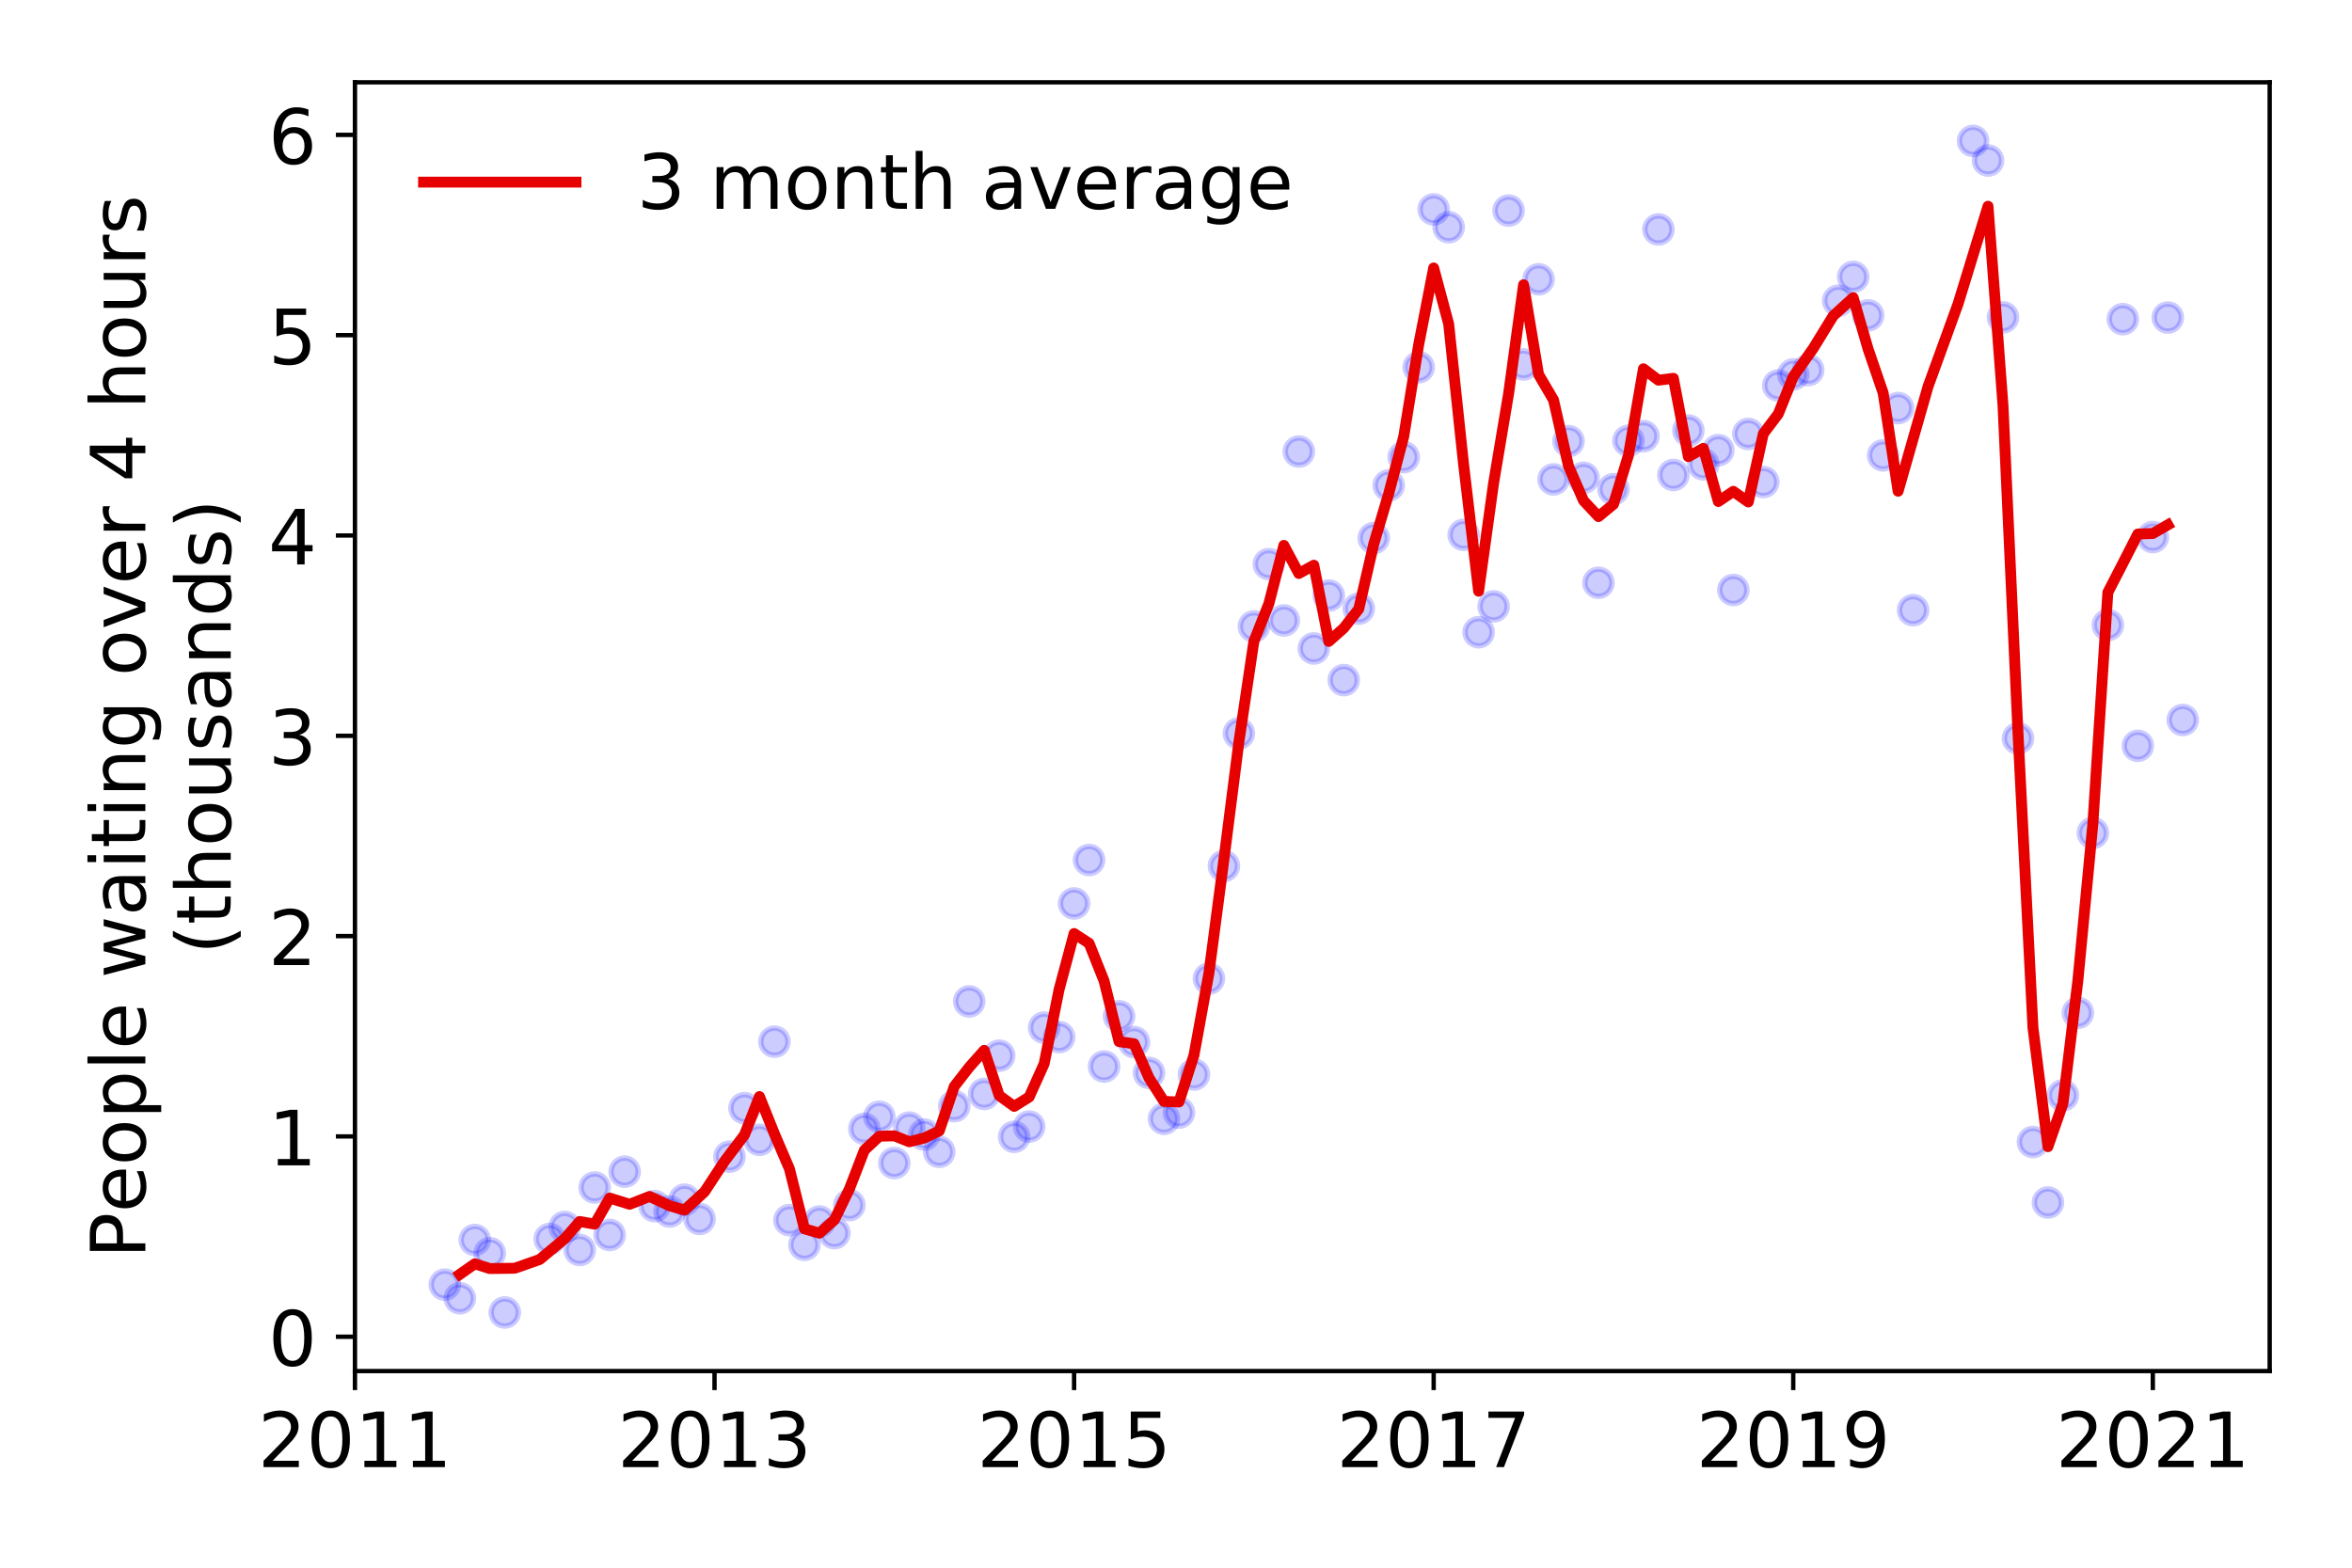 <?xml version="1.0" encoding="utf-8" standalone="no"?>
<!DOCTYPE svg PUBLIC "-//W3C//DTD SVG 1.1//EN"
  "http://www.w3.org/Graphics/SVG/1.1/DTD/svg11.dtd">
<!-- Created with matplotlib (https://matplotlib.org/) -->
<svg height="288pt" version="1.1" viewBox="0 0 432 288" width="432pt" xmlns="http://www.w3.org/2000/svg" xmlns:xlink="http://www.w3.org/1999/xlink">
 <defs>
  <style type="text/css">
*{stroke-linecap:butt;stroke-linejoin:round;}
  </style>
 </defs>
 <g id="figure_1">
  <g id="patch_1">
   <path d="M 0 288 
L 432 288 
L 432 0 
L 0 0 
z
" style="fill:#ffffff;"/>
  </g>
  <g id="axes_1">
   <g id="patch_2">
    <path d="M 65.195 251.88 
L 416.88 251.88 
L 416.88 15.12 
L 65.195 15.12 
z
" style="fill:#ffffff;"/>
   </g>
   <g id="matplotlib.axis_1">
    <g id="xtick_1">
     <g id="line2d_1">
      <defs>
       <path d="M 0 0 
L 0 3.5 
" id="m9c25ef1d26" style="stroke:#000000;stroke-width:0.8;"/>
      </defs>
      <g>
       <use style="stroke:#000000;stroke-width:0.8;" x="65.195" xlink:href="#m9c25ef1d26" y="251.88"/>
      </g>
     </g>
     <g id="text_1">
      <!-- 2011 -->
      <defs>
       <path d="M 19.188 8.297 
L 53.609 8.297 
L 53.609 0 
L 7.328 0 
L 7.328 8.297 
Q 12.938 14.109 22.625 23.891 
Q 32.328 33.688 34.812 36.531 
Q 39.547 41.844 41.422 45.531 
Q 43.312 49.219 43.312 52.781 
Q 43.312 58.594 39.234 62.25 
Q 35.156 65.922 28.609 65.922 
Q 23.969 65.922 18.812 64.312 
Q 13.672 62.703 7.812 59.422 
L 7.812 69.391 
Q 13.766 71.781 18.938 73 
Q 24.125 74.219 28.422 74.219 
Q 39.75 74.219 46.484 68.547 
Q 53.219 62.891 53.219 53.422 
Q 53.219 48.922 51.531 44.891 
Q 49.859 40.875 45.406 35.406 
Q 44.188 33.984 37.641 27.219 
Q 31.109 20.453 19.188 8.297 
z
" id="DejaVuSans-50"/>
       <path d="M 31.781 66.406 
Q 24.172 66.406 20.328 58.906 
Q 16.5 51.422 16.5 36.375 
Q 16.5 21.391 20.328 13.891 
Q 24.172 6.391 31.781 6.391 
Q 39.453 6.391 43.281 13.891 
Q 47.125 21.391 47.125 36.375 
Q 47.125 51.422 43.281 58.906 
Q 39.453 66.406 31.781 66.406 
z
M 31.781 74.219 
Q 44.047 74.219 50.516 64.516 
Q 56.984 54.828 56.984 36.375 
Q 56.984 17.969 50.516 8.266 
Q 44.047 -1.422 31.781 -1.422 
Q 19.531 -1.422 13.062 8.266 
Q 6.594 17.969 6.594 36.375 
Q 6.594 54.828 13.062 64.516 
Q 19.531 74.219 31.781 74.219 
z
" id="DejaVuSans-48"/>
       <path d="M 12.406 8.297 
L 28.516 8.297 
L 28.516 63.922 
L 10.984 60.406 
L 10.984 69.391 
L 28.422 72.906 
L 38.281 72.906 
L 38.281 8.297 
L 54.391 8.297 
L 54.391 0 
L 12.406 0 
z
" id="DejaVuSans-49"/>
      </defs>
      <g transform="translate(47.38 269.518)scale(0.14 -0.14)">
       <use xlink:href="#DejaVuSans-50"/>
       <use x="63.623" xlink:href="#DejaVuSans-48"/>
       <use x="127.246" xlink:href="#DejaVuSans-49"/>
       <use x="190.869" xlink:href="#DejaVuSans-49"/>
      </g>
     </g>
    </g>
    <g id="xtick_2">
     <g id="line2d_2">
      <g>
       <use style="stroke:#000000;stroke-width:0.8;" x="131.239" xlink:href="#m9c25ef1d26" y="251.88"/>
      </g>
     </g>
     <g id="text_2">
      <!-- 2013 -->
      <defs>
       <path d="M 40.578 39.312 
Q 47.656 37.797 51.625 33 
Q 55.609 28.219 55.609 21.188 
Q 55.609 10.406 48.188 4.484 
Q 40.766 -1.422 27.094 -1.422 
Q 22.516 -1.422 17.656 -0.516 
Q 12.797 0.391 7.625 2.203 
L 7.625 11.719 
Q 11.719 9.328 16.594 8.109 
Q 21.484 6.891 26.812 6.891 
Q 36.078 6.891 40.938 10.547 
Q 45.797 14.203 45.797 21.188 
Q 45.797 27.641 41.281 31.266 
Q 36.766 34.906 28.719 34.906 
L 20.219 34.906 
L 20.219 43.016 
L 29.109 43.016 
Q 36.375 43.016 40.234 45.922 
Q 44.094 48.828 44.094 54.297 
Q 44.094 59.906 40.109 62.906 
Q 36.141 65.922 28.719 65.922 
Q 24.656 65.922 20.016 65.031 
Q 15.375 64.156 9.812 62.312 
L 9.812 71.094 
Q 15.438 72.656 20.344 73.438 
Q 25.25 74.219 29.594 74.219 
Q 40.828 74.219 47.359 69.109 
Q 53.906 64.016 53.906 55.328 
Q 53.906 49.266 50.438 45.094 
Q 46.969 40.922 40.578 39.312 
z
" id="DejaVuSans-51"/>
      </defs>
      <g transform="translate(113.424 269.518)scale(0.14 -0.14)">
       <use xlink:href="#DejaVuSans-50"/>
       <use x="63.623" xlink:href="#DejaVuSans-48"/>
       <use x="127.246" xlink:href="#DejaVuSans-49"/>
       <use x="190.869" xlink:href="#DejaVuSans-51"/>
      </g>
     </g>
    </g>
    <g id="xtick_3">
     <g id="line2d_3">
      <g>
       <use style="stroke:#000000;stroke-width:0.8;" x="197.283" xlink:href="#m9c25ef1d26" y="251.88"/>
      </g>
     </g>
     <g id="text_3">
      <!-- 2015 -->
      <defs>
       <path d="M 10.797 72.906 
L 49.516 72.906 
L 49.516 64.594 
L 19.828 64.594 
L 19.828 46.734 
Q 21.969 47.469 24.109 47.828 
Q 26.266 48.188 28.422 48.188 
Q 40.625 48.188 47.75 41.5 
Q 54.891 34.812 54.891 23.391 
Q 54.891 11.625 47.562 5.094 
Q 40.234 -1.422 26.906 -1.422 
Q 22.312 -1.422 17.547 -0.641 
Q 12.797 0.141 7.719 1.703 
L 7.719 11.625 
Q 12.109 9.234 16.797 8.062 
Q 21.484 6.891 26.703 6.891 
Q 35.156 6.891 40.078 11.328 
Q 45.016 15.766 45.016 23.391 
Q 45.016 31 40.078 35.438 
Q 35.156 39.891 26.703 39.891 
Q 22.75 39.891 18.812 39.016 
Q 14.891 38.141 10.797 36.281 
z
" id="DejaVuSans-53"/>
      </defs>
      <g transform="translate(179.468 269.518)scale(0.14 -0.14)">
       <use xlink:href="#DejaVuSans-50"/>
       <use x="63.623" xlink:href="#DejaVuSans-48"/>
       <use x="127.246" xlink:href="#DejaVuSans-49"/>
       <use x="190.869" xlink:href="#DejaVuSans-53"/>
      </g>
     </g>
    </g>
    <g id="xtick_4">
     <g id="line2d_4">
      <g>
       <use style="stroke:#000000;stroke-width:0.8;" x="263.327" xlink:href="#m9c25ef1d26" y="251.88"/>
      </g>
     </g>
     <g id="text_4">
      <!-- 2017 -->
      <defs>
       <path d="M 8.203 72.906 
L 55.078 72.906 
L 55.078 68.703 
L 28.609 0 
L 18.312 0 
L 43.219 64.594 
L 8.203 64.594 
z
" id="DejaVuSans-55"/>
      </defs>
      <g transform="translate(245.512 269.518)scale(0.14 -0.14)">
       <use xlink:href="#DejaVuSans-50"/>
       <use x="63.623" xlink:href="#DejaVuSans-48"/>
       <use x="127.246" xlink:href="#DejaVuSans-49"/>
       <use x="190.869" xlink:href="#DejaVuSans-55"/>
      </g>
     </g>
    </g>
    <g id="xtick_5">
     <g id="line2d_5">
      <g>
       <use style="stroke:#000000;stroke-width:0.8;" x="329.372" xlink:href="#m9c25ef1d26" y="251.88"/>
      </g>
     </g>
     <g id="text_5">
      <!-- 2019 -->
      <defs>
       <path d="M 10.984 1.516 
L 10.984 10.5 
Q 14.703 8.734 18.5 7.812 
Q 22.312 6.891 25.984 6.891 
Q 35.75 6.891 40.891 13.453 
Q 46.047 20.016 46.781 33.406 
Q 43.953 29.203 39.594 26.953 
Q 35.25 24.703 29.984 24.703 
Q 19.047 24.703 12.672 31.312 
Q 6.297 37.938 6.297 49.422 
Q 6.297 60.641 12.938 67.422 
Q 19.578 74.219 30.609 74.219 
Q 43.266 74.219 49.922 64.516 
Q 56.594 54.828 56.594 36.375 
Q 56.594 19.141 48.406 8.859 
Q 40.234 -1.422 26.422 -1.422 
Q 22.703 -1.422 18.891 -0.688 
Q 15.094 0.047 10.984 1.516 
z
M 30.609 32.422 
Q 37.25 32.422 41.125 36.953 
Q 45.016 41.5 45.016 49.422 
Q 45.016 57.281 41.125 61.844 
Q 37.25 66.406 30.609 66.406 
Q 23.969 66.406 20.094 61.844 
Q 16.219 57.281 16.219 49.422 
Q 16.219 41.5 20.094 36.953 
Q 23.969 32.422 30.609 32.422 
z
" id="DejaVuSans-57"/>
      </defs>
      <g transform="translate(311.557 269.518)scale(0.14 -0.14)">
       <use xlink:href="#DejaVuSans-50"/>
       <use x="63.623" xlink:href="#DejaVuSans-48"/>
       <use x="127.246" xlink:href="#DejaVuSans-49"/>
       <use x="190.869" xlink:href="#DejaVuSans-57"/>
      </g>
     </g>
    </g>
    <g id="xtick_6">
     <g id="line2d_6">
      <g>
       <use style="stroke:#000000;stroke-width:0.8;" x="395.416" xlink:href="#m9c25ef1d26" y="251.88"/>
      </g>
     </g>
     <g id="text_6">
      <!-- 2021 -->
      <g transform="translate(377.601 269.518)scale(0.14 -0.14)">
       <use xlink:href="#DejaVuSans-50"/>
       <use x="63.623" xlink:href="#DejaVuSans-48"/>
       <use x="127.246" xlink:href="#DejaVuSans-50"/>
       <use x="190.869" xlink:href="#DejaVuSans-49"/>
      </g>
     </g>
    </g>
   </g>
   <g id="matplotlib.axis_2">
    <g id="ytick_1">
     <g id="line2d_7">
      <defs>
       <path d="M 0 0 
L -3.5 0 
" id="m3c9ad8815e" style="stroke:#000000;stroke-width:0.8;"/>
      </defs>
      <g>
       <use style="stroke:#000000;stroke-width:0.8;" x="65.195" xlink:href="#m3c9ad8815e" y="245.571"/>
      </g>
     </g>
     <g id="text_7">
      <!-- 0 -->
      <g transform="translate(49.288 250.89)scale(0.14 -0.14)">
       <use xlink:href="#DejaVuSans-48"/>
      </g>
     </g>
    </g>
    <g id="ytick_2">
     <g id="line2d_8">
      <g>
       <use style="stroke:#000000;stroke-width:0.8;" x="65.195" xlink:href="#m3c9ad8815e" y="208.772"/>
      </g>
     </g>
     <g id="text_8">
      <!-- 1 -->
      <g transform="translate(49.288 214.091)scale(0.14 -0.14)">
       <use xlink:href="#DejaVuSans-49"/>
      </g>
     </g>
    </g>
    <g id="ytick_3">
     <g id="line2d_9">
      <g>
       <use style="stroke:#000000;stroke-width:0.8;" x="65.195" xlink:href="#m3c9ad8815e" y="171.973"/>
      </g>
     </g>
     <g id="text_9">
      <!-- 2 -->
      <g transform="translate(49.288 177.292)scale(0.14 -0.14)">
       <use xlink:href="#DejaVuSans-50"/>
      </g>
     </g>
    </g>
    <g id="ytick_4">
     <g id="line2d_10">
      <g>
       <use style="stroke:#000000;stroke-width:0.8;" x="65.195" xlink:href="#m3c9ad8815e" y="135.174"/>
      </g>
     </g>
     <g id="text_10">
      <!-- 3 -->
      <g transform="translate(49.288 140.493)scale(0.14 -0.14)">
       <use xlink:href="#DejaVuSans-51"/>
      </g>
     </g>
    </g>
    <g id="ytick_5">
     <g id="line2d_11">
      <g>
       <use style="stroke:#000000;stroke-width:0.8;" x="65.195" xlink:href="#m3c9ad8815e" y="98.376"/>
      </g>
     </g>
     <g id="text_11">
      <!-- 4 -->
      <defs>
       <path d="M 37.797 64.312 
L 12.891 25.391 
L 37.797 25.391 
z
M 35.203 72.906 
L 47.609 72.906 
L 47.609 25.391 
L 58.016 25.391 
L 58.016 17.188 
L 47.609 17.188 
L 47.609 0 
L 37.797 0 
L 37.797 17.188 
L 4.891 17.188 
L 4.891 26.703 
z
" id="DejaVuSans-52"/>
      </defs>
      <g transform="translate(49.288 103.694)scale(0.14 -0.14)">
       <use xlink:href="#DejaVuSans-52"/>
      </g>
     </g>
    </g>
    <g id="ytick_6">
     <g id="line2d_12">
      <g>
       <use style="stroke:#000000;stroke-width:0.8;" x="65.195" xlink:href="#m3c9ad8815e" y="61.577"/>
      </g>
     </g>
     <g id="text_12">
      <!-- 5 -->
      <g transform="translate(49.288 66.896)scale(0.14 -0.14)">
       <use xlink:href="#DejaVuSans-53"/>
      </g>
     </g>
    </g>
    <g id="ytick_7">
     <g id="line2d_13">
      <g>
       <use style="stroke:#000000;stroke-width:0.8;" x="65.195" xlink:href="#m3c9ad8815e" y="24.778"/>
      </g>
     </g>
     <g id="text_13">
      <!-- 6 -->
      <defs>
       <path d="M 33.016 40.375 
Q 26.375 40.375 22.484 35.828 
Q 18.609 31.297 18.609 23.391 
Q 18.609 15.531 22.484 10.953 
Q 26.375 6.391 33.016 6.391 
Q 39.656 6.391 43.531 10.953 
Q 47.406 15.531 47.406 23.391 
Q 47.406 31.297 43.531 35.828 
Q 39.656 40.375 33.016 40.375 
z
M 52.594 71.297 
L 52.594 62.312 
Q 48.875 64.062 45.094 64.984 
Q 41.312 65.922 37.594 65.922 
Q 27.828 65.922 22.672 59.328 
Q 17.531 52.734 16.797 39.406 
Q 19.672 43.656 24.016 45.922 
Q 28.375 48.188 33.594 48.188 
Q 44.578 48.188 50.953 41.516 
Q 57.328 34.859 57.328 23.391 
Q 57.328 12.156 50.688 5.359 
Q 44.047 -1.422 33.016 -1.422 
Q 20.359 -1.422 13.672 8.266 
Q 6.984 17.969 6.984 36.375 
Q 6.984 53.656 15.188 63.938 
Q 23.391 74.219 37.203 74.219 
Q 40.922 74.219 44.703 73.484 
Q 48.484 72.75 52.594 71.297 
z
" id="DejaVuSans-54"/>
      </defs>
      <g transform="translate(49.288 30.097)scale(0.14 -0.14)">
       <use xlink:href="#DejaVuSans-54"/>
      </g>
     </g>
    </g>
    <g id="text_14">
     <!-- People waiting over 4 hours -->
     <defs>
      <path d="M 19.672 64.797 
L 19.672 37.406 
L 32.078 37.406 
Q 38.969 37.406 42.719 40.969 
Q 46.484 44.531 46.484 51.125 
Q 46.484 57.672 42.719 61.234 
Q 38.969 64.797 32.078 64.797 
z
M 9.812 72.906 
L 32.078 72.906 
Q 44.344 72.906 50.609 67.359 
Q 56.891 61.812 56.891 51.125 
Q 56.891 40.328 50.609 34.812 
Q 44.344 29.297 32.078 29.297 
L 19.672 29.297 
L 19.672 0 
L 9.812 0 
z
" id="DejaVuSans-80"/>
      <path d="M 56.203 29.594 
L 56.203 25.203 
L 14.891 25.203 
Q 15.484 15.922 20.484 11.062 
Q 25.484 6.203 34.422 6.203 
Q 39.594 6.203 44.453 7.469 
Q 49.312 8.734 54.109 11.281 
L 54.109 2.781 
Q 49.266 0.734 44.188 -0.344 
Q 39.109 -1.422 33.891 -1.422 
Q 20.797 -1.422 13.156 6.188 
Q 5.516 13.812 5.516 26.812 
Q 5.516 40.234 12.766 48.109 
Q 20.016 56 32.328 56 
Q 43.359 56 49.781 48.891 
Q 56.203 41.797 56.203 29.594 
z
M 47.219 32.234 
Q 47.125 39.594 43.094 43.984 
Q 39.062 48.391 32.422 48.391 
Q 24.906 48.391 20.391 44.141 
Q 15.875 39.891 15.188 32.172 
z
" id="DejaVuSans-101"/>
      <path d="M 30.609 48.391 
Q 23.391 48.391 19.188 42.75 
Q 14.984 37.109 14.984 27.297 
Q 14.984 17.484 19.156 11.844 
Q 23.344 6.203 30.609 6.203 
Q 37.797 6.203 41.984 11.859 
Q 46.188 17.531 46.188 27.297 
Q 46.188 37.016 41.984 42.703 
Q 37.797 48.391 30.609 48.391 
z
M 30.609 56 
Q 42.328 56 49.016 48.375 
Q 55.719 40.766 55.719 27.297 
Q 55.719 13.875 49.016 6.219 
Q 42.328 -1.422 30.609 -1.422 
Q 18.844 -1.422 12.172 6.219 
Q 5.516 13.875 5.516 27.297 
Q 5.516 40.766 12.172 48.375 
Q 18.844 56 30.609 56 
z
" id="DejaVuSans-111"/>
      <path d="M 18.109 8.203 
L 18.109 -20.797 
L 9.078 -20.797 
L 9.078 54.688 
L 18.109 54.688 
L 18.109 46.391 
Q 20.953 51.266 25.266 53.625 
Q 29.594 56 35.594 56 
Q 45.562 56 51.781 48.094 
Q 58.016 40.188 58.016 27.297 
Q 58.016 14.406 51.781 6.484 
Q 45.562 -1.422 35.594 -1.422 
Q 29.594 -1.422 25.266 0.953 
Q 20.953 3.328 18.109 8.203 
z
M 48.688 27.297 
Q 48.688 37.203 44.609 42.844 
Q 40.531 48.484 33.406 48.484 
Q 26.266 48.484 22.188 42.844 
Q 18.109 37.203 18.109 27.297 
Q 18.109 17.391 22.188 11.75 
Q 26.266 6.109 33.406 6.109 
Q 40.531 6.109 44.609 11.75 
Q 48.688 17.391 48.688 27.297 
z
" id="DejaVuSans-112"/>
      <path d="M 9.422 75.984 
L 18.406 75.984 
L 18.406 0 
L 9.422 0 
z
" id="DejaVuSans-108"/>
      <path id="DejaVuSans-32"/>
      <path d="M 4.203 54.688 
L 13.188 54.688 
L 24.422 12.016 
L 35.594 54.688 
L 46.188 54.688 
L 57.422 12.016 
L 68.609 54.688 
L 77.594 54.688 
L 63.281 0 
L 52.688 0 
L 40.922 44.828 
L 29.109 0 
L 18.5 0 
z
" id="DejaVuSans-119"/>
      <path d="M 34.281 27.484 
Q 23.391 27.484 19.188 25 
Q 14.984 22.516 14.984 16.5 
Q 14.984 11.719 18.141 8.906 
Q 21.297 6.109 26.703 6.109 
Q 34.188 6.109 38.703 11.406 
Q 43.219 16.703 43.219 25.484 
L 43.219 27.484 
z
M 52.203 31.203 
L 52.203 0 
L 43.219 0 
L 43.219 8.297 
Q 40.141 3.328 35.547 0.953 
Q 30.953 -1.422 24.312 -1.422 
Q 15.922 -1.422 10.953 3.297 
Q 6 8.016 6 15.922 
Q 6 25.141 12.172 29.828 
Q 18.359 34.516 30.609 34.516 
L 43.219 34.516 
L 43.219 35.406 
Q 43.219 41.609 39.141 45 
Q 35.062 48.391 27.688 48.391 
Q 23 48.391 18.547 47.266 
Q 14.109 46.141 10.016 43.891 
L 10.016 52.203 
Q 14.938 54.109 19.578 55.047 
Q 24.219 56 28.609 56 
Q 40.484 56 46.344 49.844 
Q 52.203 43.703 52.203 31.203 
z
" id="DejaVuSans-97"/>
      <path d="M 9.422 54.688 
L 18.406 54.688 
L 18.406 0 
L 9.422 0 
z
M 9.422 75.984 
L 18.406 75.984 
L 18.406 64.594 
L 9.422 64.594 
z
" id="DejaVuSans-105"/>
      <path d="M 18.312 70.219 
L 18.312 54.688 
L 36.812 54.688 
L 36.812 47.703 
L 18.312 47.703 
L 18.312 18.016 
Q 18.312 11.328 20.141 9.422 
Q 21.969 7.516 27.594 7.516 
L 36.812 7.516 
L 36.812 0 
L 27.594 0 
Q 17.188 0 13.234 3.875 
Q 9.281 7.766 9.281 18.016 
L 9.281 47.703 
L 2.688 47.703 
L 2.688 54.688 
L 9.281 54.688 
L 9.281 70.219 
z
" id="DejaVuSans-116"/>
      <path d="M 54.891 33.016 
L 54.891 0 
L 45.906 0 
L 45.906 32.719 
Q 45.906 40.484 42.875 44.328 
Q 39.844 48.188 33.797 48.188 
Q 26.516 48.188 22.312 43.547 
Q 18.109 38.922 18.109 30.906 
L 18.109 0 
L 9.078 0 
L 9.078 54.688 
L 18.109 54.688 
L 18.109 46.188 
Q 21.344 51.125 25.703 53.562 
Q 30.078 56 35.797 56 
Q 45.219 56 50.047 50.172 
Q 54.891 44.344 54.891 33.016 
z
" id="DejaVuSans-110"/>
      <path d="M 45.406 27.984 
Q 45.406 37.75 41.375 43.109 
Q 37.359 48.484 30.078 48.484 
Q 22.859 48.484 18.828 43.109 
Q 14.797 37.75 14.797 27.984 
Q 14.797 18.266 18.828 12.891 
Q 22.859 7.516 30.078 7.516 
Q 37.359 7.516 41.375 12.891 
Q 45.406 18.266 45.406 27.984 
z
M 54.391 6.781 
Q 54.391 -7.172 48.188 -13.984 
Q 42 -20.797 29.203 -20.797 
Q 24.469 -20.797 20.266 -20.094 
Q 16.062 -19.391 12.109 -17.922 
L 12.109 -9.188 
Q 16.062 -11.328 19.922 -12.344 
Q 23.781 -13.375 27.781 -13.375 
Q 36.625 -13.375 41.016 -8.766 
Q 45.406 -4.156 45.406 5.172 
L 45.406 9.625 
Q 42.625 4.781 38.281 2.391 
Q 33.938 0 27.875 0 
Q 17.828 0 11.672 7.656 
Q 5.516 15.328 5.516 27.984 
Q 5.516 40.672 11.672 48.328 
Q 17.828 56 27.875 56 
Q 33.938 56 38.281 53.609 
Q 42.625 51.219 45.406 46.391 
L 45.406 54.688 
L 54.391 54.688 
z
" id="DejaVuSans-103"/>
      <path d="M 2.984 54.688 
L 12.5 54.688 
L 29.594 8.797 
L 46.688 54.688 
L 56.203 54.688 
L 35.688 0 
L 23.484 0 
z
" id="DejaVuSans-118"/>
      <path d="M 41.109 46.297 
Q 39.594 47.172 37.812 47.578 
Q 36.031 48 33.891 48 
Q 26.266 48 22.188 43.047 
Q 18.109 38.094 18.109 28.812 
L 18.109 0 
L 9.078 0 
L 9.078 54.688 
L 18.109 54.688 
L 18.109 46.188 
Q 20.953 51.172 25.484 53.578 
Q 30.031 56 36.531 56 
Q 37.453 56 38.578 55.875 
Q 39.703 55.766 41.062 55.516 
z
" id="DejaVuSans-114"/>
      <path d="M 54.891 33.016 
L 54.891 0 
L 45.906 0 
L 45.906 32.719 
Q 45.906 40.484 42.875 44.328 
Q 39.844 48.188 33.797 48.188 
Q 26.516 48.188 22.312 43.547 
Q 18.109 38.922 18.109 30.906 
L 18.109 0 
L 9.078 0 
L 9.078 75.984 
L 18.109 75.984 
L 18.109 46.188 
Q 21.344 51.125 25.703 53.562 
Q 30.078 56 35.797 56 
Q 45.219 56 50.047 50.172 
Q 54.891 44.344 54.891 33.016 
z
" id="DejaVuSans-104"/>
      <path d="M 8.5 21.578 
L 8.5 54.688 
L 17.484 54.688 
L 17.484 21.922 
Q 17.484 14.156 20.5 10.266 
Q 23.531 6.391 29.594 6.391 
Q 36.859 6.391 41.078 11.031 
Q 45.312 15.672 45.312 23.688 
L 45.312 54.688 
L 54.297 54.688 
L 54.297 0 
L 45.312 0 
L 45.312 8.406 
Q 42.047 3.422 37.719 1 
Q 33.406 -1.422 27.688 -1.422 
Q 18.266 -1.422 13.375 4.438 
Q 8.5 10.297 8.5 21.578 
z
M 31.109 56 
z
" id="DejaVuSans-117"/>
      <path d="M 44.281 53.078 
L 44.281 44.578 
Q 40.484 46.531 36.375 47.5 
Q 32.281 48.484 27.875 48.484 
Q 21.188 48.484 17.844 46.438 
Q 14.5 44.391 14.5 40.281 
Q 14.5 37.156 16.891 35.375 
Q 19.281 33.594 26.516 31.984 
L 29.594 31.297 
Q 39.156 29.25 43.188 25.516 
Q 47.219 21.781 47.219 15.094 
Q 47.219 7.469 41.188 3.016 
Q 35.156 -1.422 24.609 -1.422 
Q 20.219 -1.422 15.453 -0.562 
Q 10.688 0.297 5.422 2 
L 5.422 11.281 
Q 10.406 8.688 15.234 7.391 
Q 20.062 6.109 24.812 6.109 
Q 31.156 6.109 34.562 8.281 
Q 37.984 10.453 37.984 14.406 
Q 37.984 18.062 35.516 20.016 
Q 33.062 21.969 24.703 23.781 
L 21.578 24.516 
Q 13.234 26.266 9.516 29.906 
Q 5.812 33.547 5.812 39.891 
Q 5.812 47.609 11.281 51.797 
Q 16.75 56 26.812 56 
Q 31.781 56 36.172 55.266 
Q 40.578 54.547 44.281 53.078 
z
" id="DejaVuSans-115"/>
     </defs>
     <g transform="translate(26.699 231.175)rotate(-90)scale(0.14 -0.14)">
      <use xlink:href="#DejaVuSans-80"/>
      <use x="60.256" xlink:href="#DejaVuSans-101"/>
      <use x="121.779" xlink:href="#DejaVuSans-111"/>
      <use x="182.961" xlink:href="#DejaVuSans-112"/>
      <use x="246.438" xlink:href="#DejaVuSans-108"/>
      <use x="274.221" xlink:href="#DejaVuSans-101"/>
      <use x="335.744" xlink:href="#DejaVuSans-32"/>
      <use x="367.531" xlink:href="#DejaVuSans-119"/>
      <use x="449.318" xlink:href="#DejaVuSans-97"/>
      <use x="510.598" xlink:href="#DejaVuSans-105"/>
      <use x="538.381" xlink:href="#DejaVuSans-116"/>
      <use x="577.59" xlink:href="#DejaVuSans-105"/>
      <use x="605.373" xlink:href="#DejaVuSans-110"/>
      <use x="668.752" xlink:href="#DejaVuSans-103"/>
      <use x="732.229" xlink:href="#DejaVuSans-32"/>
      <use x="764.016" xlink:href="#DejaVuSans-111"/>
      <use x="825.197" xlink:href="#DejaVuSans-118"/>
      <use x="884.377" xlink:href="#DejaVuSans-101"/>
      <use x="945.9" xlink:href="#DejaVuSans-114"/>
      <use x="987.014" xlink:href="#DejaVuSans-32"/>
      <use x="1018.801" xlink:href="#DejaVuSans-52"/>
      <use x="1082.424" xlink:href="#DejaVuSans-32"/>
      <use x="1114.211" xlink:href="#DejaVuSans-104"/>
      <use x="1177.59" xlink:href="#DejaVuSans-111"/>
      <use x="1238.771" xlink:href="#DejaVuSans-117"/>
      <use x="1302.15" xlink:href="#DejaVuSans-114"/>
      <use x="1343.264" xlink:href="#DejaVuSans-115"/>
     </g>
     <!-- (thousands) -->
     <defs>
      <path d="M 31 75.875 
Q 24.469 64.656 21.281 53.656 
Q 18.109 42.672 18.109 31.391 
Q 18.109 20.125 21.312 9.062 
Q 24.516 -2 31 -13.188 
L 23.188 -13.188 
Q 15.875 -1.703 12.234 9.375 
Q 8.594 20.453 8.594 31.391 
Q 8.594 42.281 12.203 53.312 
Q 15.828 64.359 23.188 75.875 
z
" id="DejaVuSans-40"/>
      <path d="M 45.406 46.391 
L 45.406 75.984 
L 54.391 75.984 
L 54.391 0 
L 45.406 0 
L 45.406 8.203 
Q 42.578 3.328 38.25 0.953 
Q 33.938 -1.422 27.875 -1.422 
Q 17.969 -1.422 11.734 6.484 
Q 5.516 14.406 5.516 27.297 
Q 5.516 40.188 11.734 48.094 
Q 17.969 56 27.875 56 
Q 33.938 56 38.25 53.625 
Q 42.578 51.266 45.406 46.391 
z
M 14.797 27.297 
Q 14.797 17.391 18.875 11.75 
Q 22.953 6.109 30.078 6.109 
Q 37.203 6.109 41.297 11.75 
Q 45.406 17.391 45.406 27.297 
Q 45.406 37.203 41.297 42.844 
Q 37.203 48.484 30.078 48.484 
Q 22.953 48.484 18.875 42.844 
Q 14.797 37.203 14.797 27.297 
z
" id="DejaVuSans-100"/>
      <path d="M 8.016 75.875 
L 15.828 75.875 
Q 23.141 64.359 26.781 53.312 
Q 30.422 42.281 30.422 31.391 
Q 30.422 20.453 26.781 9.375 
Q 23.141 -1.703 15.828 -13.188 
L 8.016 -13.188 
Q 14.5 -2 17.703 9.062 
Q 20.906 20.125 20.906 31.391 
Q 20.906 42.672 17.703 53.656 
Q 14.5 64.656 8.016 75.875 
z
" id="DejaVuSans-41"/>
     </defs>
     <g transform="translate(42.376 175.325)rotate(-90)scale(0.14 -0.14)">
      <use xlink:href="#DejaVuSans-40"/>
      <use x="39.014" xlink:href="#DejaVuSans-116"/>
      <use x="78.223" xlink:href="#DejaVuSans-104"/>
      <use x="141.602" xlink:href="#DejaVuSans-111"/>
      <use x="202.783" xlink:href="#DejaVuSans-117"/>
      <use x="266.162" xlink:href="#DejaVuSans-115"/>
      <use x="318.262" xlink:href="#DejaVuSans-97"/>
      <use x="379.541" xlink:href="#DejaVuSans-110"/>
      <use x="442.92" xlink:href="#DejaVuSans-100"/>
      <use x="506.396" xlink:href="#DejaVuSans-115"/>
      <use x="558.496" xlink:href="#DejaVuSans-41"/>
     </g>
    </g>
   </g>
   <g id="line2d_14">
    <defs>
     <path d="M 0 2.5 
C 0.663 2.5 1.299 2.237 1.768 1.768 
C 2.237 1.299 2.5 0.663 2.5 0 
C 2.5 -0.663 2.237 -1.299 1.768 -1.768 
C 1.299 -2.237 0.663 -2.5 0 -2.5 
C -0.663 -2.5 -1.299 -2.237 -1.768 -1.768 
C -2.237 -1.299 -2.5 -0.663 -2.5 0 
C -2.5 0.663 -2.237 1.299 -1.768 1.768 
C -1.299 2.237 -0.663 2.5 0 2.5 
z
" id="maefe6bb6ab" style="stroke:#0000ff;stroke-opacity:0.2;"/>
    </defs>
    <g clip-path="url(#p67c9171567)">
     <use style="fill:#0000ff;fill-opacity:0.2;stroke:#0000ff;stroke-opacity:0.2;" x="400.919" xlink:href="#maefe6bb6ab" y="132.267"/>
     <use style="fill:#0000ff;fill-opacity:0.2;stroke:#0000ff;stroke-opacity:0.2;" x="398.167" xlink:href="#maefe6bb6ab" y="58.338"/>
     <use style="fill:#0000ff;fill-opacity:0.2;stroke:#0000ff;stroke-opacity:0.2;" x="395.416" xlink:href="#maefe6bb6ab" y="98.67"/>
     <use style="fill:#0000ff;fill-opacity:0.2;stroke:#0000ff;stroke-opacity:0.2;" x="392.664" xlink:href="#maefe6bb6ab" y="137.014"/>
     <use style="fill:#0000ff;fill-opacity:0.2;stroke:#0000ff;stroke-opacity:0.2;" x="389.912" xlink:href="#maefe6bb6ab" y="58.633"/>
     <use style="fill:#0000ff;fill-opacity:0.2;stroke:#0000ff;stroke-opacity:0.2;" x="387.16" xlink:href="#maefe6bb6ab" y="114.825"/>
     <use style="fill:#0000ff;fill-opacity:0.2;stroke:#0000ff;stroke-opacity:0.2;" x="384.408" xlink:href="#maefe6bb6ab" y="153.022"/>
     <use style="fill:#0000ff;fill-opacity:0.2;stroke:#0000ff;stroke-opacity:0.2;" x="381.656" xlink:href="#maefe6bb6ab" y="186.067"/>
     <use style="fill:#0000ff;fill-opacity:0.2;stroke:#0000ff;stroke-opacity:0.2;" x="378.905" xlink:href="#maefe6bb6ab" y="201.228"/>
     <use style="fill:#0000ff;fill-opacity:0.2;stroke:#0000ff;stroke-opacity:0.2;" x="376.153" xlink:href="#maefe6bb6ab" y="220.916"/>
     <use style="fill:#0000ff;fill-opacity:0.2;stroke:#0000ff;stroke-opacity:0.2;" x="373.401" xlink:href="#maefe6bb6ab" y="209.802"/>
     <use style="fill:#0000ff;fill-opacity:0.2;stroke:#0000ff;stroke-opacity:0.2;" x="370.649" xlink:href="#maefe6bb6ab" y="135.653"/>
     <use style="fill:#0000ff;fill-opacity:0.2;stroke:#0000ff;stroke-opacity:0.2;" x="367.897" xlink:href="#maefe6bb6ab" y="58.302"/>
     <use style="fill:#0000ff;fill-opacity:0.2;stroke:#0000ff;stroke-opacity:0.2;" x="365.145" xlink:href="#maefe6bb6ab" y="29.488"/>
     <use style="fill:#0000ff;fill-opacity:0.2;stroke:#0000ff;stroke-opacity:0.2;" x="362.394" xlink:href="#maefe6bb6ab" y="25.882"/>
     <use style="fill:#0000ff;fill-opacity:0.2;stroke:#0000ff;stroke-opacity:0.2;" x="351.386" xlink:href="#maefe6bb6ab" y="112.101"/>
     <use style="fill:#0000ff;fill-opacity:0.2;stroke:#0000ff;stroke-opacity:0.2;" x="348.634" xlink:href="#maefe6bb6ab" y="74.971"/>
     <use style="fill:#0000ff;fill-opacity:0.2;stroke:#0000ff;stroke-opacity:0.2;" x="345.883" xlink:href="#maefe6bb6ab" y="83.656"/>
     <use style="fill:#0000ff;fill-opacity:0.2;stroke:#0000ff;stroke-opacity:0.2;" x="343.131" xlink:href="#maefe6bb6ab" y="57.934"/>
     <use style="fill:#0000ff;fill-opacity:0.2;stroke:#0000ff;stroke-opacity:0.2;" x="340.379" xlink:href="#maefe6bb6ab" y="50.868"/>
     <use style="fill:#0000ff;fill-opacity:0.2;stroke:#0000ff;stroke-opacity:0.2;" x="337.627" xlink:href="#maefe6bb6ab" y="55.247"/>
     <use style="fill:#0000ff;fill-opacity:0.2;stroke:#0000ff;stroke-opacity:0.2;" x="332.123" xlink:href="#maefe6bb6ab" y="67.98"/>
     <use style="fill:#0000ff;fill-opacity:0.2;stroke:#0000ff;stroke-opacity:0.2;" x="329.372" xlink:href="#maefe6bb6ab" y="68.789"/>
     <use style="fill:#0000ff;fill-opacity:0.2;stroke:#0000ff;stroke-opacity:0.2;" x="326.62" xlink:href="#maefe6bb6ab" y="70.813"/>
     <use style="fill:#0000ff;fill-opacity:0.2;stroke:#0000ff;stroke-opacity:0.2;" x="323.868" xlink:href="#maefe6bb6ab" y="88.55"/>
     <use style="fill:#0000ff;fill-opacity:0.2;stroke:#0000ff;stroke-opacity:0.2;" x="321.116" xlink:href="#maefe6bb6ab" y="79.719"/>
     <use style="fill:#0000ff;fill-opacity:0.2;stroke:#0000ff;stroke-opacity:0.2;" x="318.364" xlink:href="#maefe6bb6ab" y="108.385"/>
     <use style="fill:#0000ff;fill-opacity:0.2;stroke:#0000ff;stroke-opacity:0.2;" x="315.612" xlink:href="#maefe6bb6ab" y="82.699"/>
     <use style="fill:#0000ff;fill-opacity:0.2;stroke:#0000ff;stroke-opacity:0.2;" x="312.86" xlink:href="#maefe6bb6ab" y="85.312"/>
     <use style="fill:#0000ff;fill-opacity:0.2;stroke:#0000ff;stroke-opacity:0.2;" x="310.109" xlink:href="#maefe6bb6ab" y="79.093"/>
     <use style="fill:#0000ff;fill-opacity:0.2;stroke:#0000ff;stroke-opacity:0.2;" x="307.357" xlink:href="#maefe6bb6ab" y="87.262"/>
     <use style="fill:#0000ff;fill-opacity:0.2;stroke:#0000ff;stroke-opacity:0.2;" x="304.605" xlink:href="#maefe6bb6ab" y="42.147"/>
     <use style="fill:#0000ff;fill-opacity:0.2;stroke:#0000ff;stroke-opacity:0.2;" x="301.853" xlink:href="#maefe6bb6ab" y="80.123"/>
     <use style="fill:#0000ff;fill-opacity:0.2;stroke:#0000ff;stroke-opacity:0.2;" x="299.101" xlink:href="#maefe6bb6ab" y="80.97"/>
     <use style="fill:#0000ff;fill-opacity:0.2;stroke:#0000ff;stroke-opacity:0.2;" x="296.349" xlink:href="#maefe6bb6ab" y="89.875"/>
     <use style="fill:#0000ff;fill-opacity:0.2;stroke:#0000ff;stroke-opacity:0.2;" x="293.598" xlink:href="#maefe6bb6ab" y="107.06"/>
     <use style="fill:#0000ff;fill-opacity:0.2;stroke:#0000ff;stroke-opacity:0.2;" x="290.846" xlink:href="#maefe6bb6ab" y="87.777"/>
     <use style="fill:#0000ff;fill-opacity:0.2;stroke:#0000ff;stroke-opacity:0.2;" x="288.094" xlink:href="#maefe6bb6ab" y="81.043"/>
     <use style="fill:#0000ff;fill-opacity:0.2;stroke:#0000ff;stroke-opacity:0.2;" x="285.342" xlink:href="#maefe6bb6ab" y="88.072"/>
     <use style="fill:#0000ff;fill-opacity:0.2;stroke:#0000ff;stroke-opacity:0.2;" x="282.59" xlink:href="#maefe6bb6ab" y="51.31"/>
     <use style="fill:#0000ff;fill-opacity:0.2;stroke:#0000ff;stroke-opacity:0.2;" x="279.838" xlink:href="#maefe6bb6ab" y="66.949"/>
     <use style="fill:#0000ff;fill-opacity:0.2;stroke:#0000ff;stroke-opacity:0.2;" x="277.087" xlink:href="#maefe6bb6ab" y="38.688"/>
     <use style="fill:#0000ff;fill-opacity:0.2;stroke:#0000ff;stroke-opacity:0.2;" x="274.335" xlink:href="#maefe6bb6ab" y="111.402"/>
     <use style="fill:#0000ff;fill-opacity:0.2;stroke:#0000ff;stroke-opacity:0.2;" x="271.583" xlink:href="#maefe6bb6ab" y="116.149"/>
     <use style="fill:#0000ff;fill-opacity:0.2;stroke:#0000ff;stroke-opacity:0.2;" x="268.831" xlink:href="#maefe6bb6ab" y="98.265"/>
     <use style="fill:#0000ff;fill-opacity:0.2;stroke:#0000ff;stroke-opacity:0.2;" x="266.079" xlink:href="#maefe6bb6ab" y="41.742"/>
     <use style="fill:#0000ff;fill-opacity:0.2;stroke:#0000ff;stroke-opacity:0.2;" x="263.327" xlink:href="#maefe6bb6ab" y="38.467"/>
     <use style="fill:#0000ff;fill-opacity:0.2;stroke:#0000ff;stroke-opacity:0.2;" x="260.576" xlink:href="#maefe6bb6ab" y="67.464"/>
     <use style="fill:#0000ff;fill-opacity:0.2;stroke:#0000ff;stroke-opacity:0.2;" x="257.824" xlink:href="#maefe6bb6ab" y="83.987"/>
     <use style="fill:#0000ff;fill-opacity:0.2;stroke:#0000ff;stroke-opacity:0.2;" x="255.072" xlink:href="#maefe6bb6ab" y="89.176"/>
     <use style="fill:#0000ff;fill-opacity:0.2;stroke:#0000ff;stroke-opacity:0.2;" x="252.32" xlink:href="#maefe6bb6ab" y="98.854"/>
     <use style="fill:#0000ff;fill-opacity:0.2;stroke:#0000ff;stroke-opacity:0.2;" x="249.568" xlink:href="#maefe6bb6ab" y="111.807"/>
     <use style="fill:#0000ff;fill-opacity:0.2;stroke:#0000ff;stroke-opacity:0.2;" x="246.816" xlink:href="#maefe6bb6ab" y="124.944"/>
     <use style="fill:#0000ff;fill-opacity:0.2;stroke:#0000ff;stroke-opacity:0.2;" x="244.065" xlink:href="#maefe6bb6ab" y="109.415"/>
     <use style="fill:#0000ff;fill-opacity:0.2;stroke:#0000ff;stroke-opacity:0.2;" x="241.313" xlink:href="#maefe6bb6ab" y="119.13"/>
     <use style="fill:#0000ff;fill-opacity:0.2;stroke:#0000ff;stroke-opacity:0.2;" x="238.561" xlink:href="#maefe6bb6ab" y="82.957"/>
     <use style="fill:#0000ff;fill-opacity:0.2;stroke:#0000ff;stroke-opacity:0.2;" x="235.809" xlink:href="#maefe6bb6ab" y="113.978"/>
     <use style="fill:#0000ff;fill-opacity:0.2;stroke:#0000ff;stroke-opacity:0.2;" x="233.057" xlink:href="#maefe6bb6ab" y="103.638"/>
     <use style="fill:#0000ff;fill-opacity:0.2;stroke:#0000ff;stroke-opacity:0.2;" x="230.305" xlink:href="#maefe6bb6ab" y="115.082"/>
     <use style="fill:#0000ff;fill-opacity:0.2;stroke:#0000ff;stroke-opacity:0.2;" x="227.553" xlink:href="#maefe6bb6ab" y="134.733"/>
     <use style="fill:#0000ff;fill-opacity:0.2;stroke:#0000ff;stroke-opacity:0.2;" x="224.802" xlink:href="#maefe6bb6ab" y="159.094"/>
     <use style="fill:#0000ff;fill-opacity:0.2;stroke:#0000ff;stroke-opacity:0.2;" x="222.05" xlink:href="#maefe6bb6ab" y="179.775"/>
     <use style="fill:#0000ff;fill-opacity:0.2;stroke:#0000ff;stroke-opacity:0.2;" x="219.298" xlink:href="#maefe6bb6ab" y="197.401"/>
     <use style="fill:#0000ff;fill-opacity:0.2;stroke:#0000ff;stroke-opacity:0.2;" x="216.546" xlink:href="#maefe6bb6ab" y="204.393"/>
     <use style="fill:#0000ff;fill-opacity:0.2;stroke:#0000ff;stroke-opacity:0.2;" x="213.794" xlink:href="#maefe6bb6ab" y="205.534"/>
     <use style="fill:#0000ff;fill-opacity:0.2;stroke:#0000ff;stroke-opacity:0.2;" x="211.042" xlink:href="#maefe6bb6ab" y="197.107"/>
     <use style="fill:#0000ff;fill-opacity:0.2;stroke:#0000ff;stroke-opacity:0.2;" x="208.291" xlink:href="#maefe6bb6ab" y="191.44"/>
     <use style="fill:#0000ff;fill-opacity:0.2;stroke:#0000ff;stroke-opacity:0.2;" x="205.539" xlink:href="#maefe6bb6ab" y="186.693"/>
     <use style="fill:#0000ff;fill-opacity:0.2;stroke:#0000ff;stroke-opacity:0.2;" x="202.787" xlink:href="#maefe6bb6ab" y="195.929"/>
     <use style="fill:#0000ff;fill-opacity:0.2;stroke:#0000ff;stroke-opacity:0.2;" x="200.035" xlink:href="#maefe6bb6ab" y="157.99"/>
     <use style="fill:#0000ff;fill-opacity:0.2;stroke:#0000ff;stroke-opacity:0.2;" x="197.283" xlink:href="#maefe6bb6ab" y="165.975"/>
     <use style="fill:#0000ff;fill-opacity:0.2;stroke:#0000ff;stroke-opacity:0.2;" x="194.531" xlink:href="#maefe6bb6ab" y="190.52"/>
     <use style="fill:#0000ff;fill-opacity:0.2;stroke:#0000ff;stroke-opacity:0.2;" x="191.78" xlink:href="#maefe6bb6ab" y="188.79"/>
     <use style="fill:#0000ff;fill-opacity:0.2;stroke:#0000ff;stroke-opacity:0.2;" x="189.028" xlink:href="#maefe6bb6ab" y="206.969"/>
     <use style="fill:#0000ff;fill-opacity:0.2;stroke:#0000ff;stroke-opacity:0.2;" x="186.276" xlink:href="#maefe6bb6ab" y="208.846"/>
     <use style="fill:#0000ff;fill-opacity:0.2;stroke:#0000ff;stroke-opacity:0.2;" x="183.524" xlink:href="#maefe6bb6ab" y="193.942"/>
     <use style="fill:#0000ff;fill-opacity:0.2;stroke:#0000ff;stroke-opacity:0.2;" x="180.772" xlink:href="#maefe6bb6ab" y="200.971"/>
     <use style="fill:#0000ff;fill-opacity:0.2;stroke:#0000ff;stroke-opacity:0.2;" x="178.02" xlink:href="#maefe6bb6ab" y="183.97"/>
     <use style="fill:#0000ff;fill-opacity:0.2;stroke:#0000ff;stroke-opacity:0.2;" x="175.269" xlink:href="#maefe6bb6ab" y="203.215"/>
     <use style="fill:#0000ff;fill-opacity:0.2;stroke:#0000ff;stroke-opacity:0.2;" x="172.517" xlink:href="#maefe6bb6ab" y="211.606"/>
     <use style="fill:#0000ff;fill-opacity:0.2;stroke:#0000ff;stroke-opacity:0.2;" x="169.765" xlink:href="#maefe6bb6ab" y="208.441"/>
     <use style="fill:#0000ff;fill-opacity:0.2;stroke:#0000ff;stroke-opacity:0.2;" x="167.013" xlink:href="#maefe6bb6ab" y="207.153"/>
     <use style="fill:#0000ff;fill-opacity:0.2;stroke:#0000ff;stroke-opacity:0.2;" x="164.261" xlink:href="#maefe6bb6ab" y="213.666"/>
     <use style="fill:#0000ff;fill-opacity:0.2;stroke:#0000ff;stroke-opacity:0.2;" x="161.509" xlink:href="#maefe6bb6ab" y="205.166"/>
     <use style="fill:#0000ff;fill-opacity:0.2;stroke:#0000ff;stroke-opacity:0.2;" x="158.758" xlink:href="#maefe6bb6ab" y="207.374"/>
     <use style="fill:#0000ff;fill-opacity:0.2;stroke:#0000ff;stroke-opacity:0.2;" x="156.006" xlink:href="#maefe6bb6ab" y="221.394"/>
     <use style="fill:#0000ff;fill-opacity:0.2;stroke:#0000ff;stroke-opacity:0.2;" x="153.254" xlink:href="#maefe6bb6ab" y="226.546"/>
     <use style="fill:#0000ff;fill-opacity:0.2;stroke:#0000ff;stroke-opacity:0.2;" x="150.502" xlink:href="#maefe6bb6ab" y="224.412"/>
     <use style="fill:#0000ff;fill-opacity:0.2;stroke:#0000ff;stroke-opacity:0.2;" x="147.75" xlink:href="#maefe6bb6ab" y="228.68"/>
     <use style="fill:#0000ff;fill-opacity:0.2;stroke:#0000ff;stroke-opacity:0.2;" x="144.998" xlink:href="#maefe6bb6ab" y="224.154"/>
     <use style="fill:#0000ff;fill-opacity:0.2;stroke:#0000ff;stroke-opacity:0.2;" x="142.246" xlink:href="#maefe6bb6ab" y="191.366"/>
     <use style="fill:#0000ff;fill-opacity:0.2;stroke:#0000ff;stroke-opacity:0.2;" x="139.495" xlink:href="#maefe6bb6ab" y="209.398"/>
     <use style="fill:#0000ff;fill-opacity:0.2;stroke:#0000ff;stroke-opacity:0.2;" x="136.743" xlink:href="#maefe6bb6ab" y="203.583"/>
     <use style="fill:#0000ff;fill-opacity:0.2;stroke:#0000ff;stroke-opacity:0.2;" x="133.991" xlink:href="#maefe6bb6ab" y="212.489"/>
     <use style="fill:#0000ff;fill-opacity:0.2;stroke:#0000ff;stroke-opacity:0.2;" x="128.487" xlink:href="#maefe6bb6ab" y="223.933"/>
     <use style="fill:#0000ff;fill-opacity:0.2;stroke:#0000ff;stroke-opacity:0.2;" x="125.735" xlink:href="#maefe6bb6ab" y="220.4"/>
     <use style="fill:#0000ff;fill-opacity:0.2;stroke:#0000ff;stroke-opacity:0.2;" x="122.984" xlink:href="#maefe6bb6ab" y="222.572"/>
     <use style="fill:#0000ff;fill-opacity:0.2;stroke:#0000ff;stroke-opacity:0.2;" x="120.232" xlink:href="#maefe6bb6ab" y="221.578"/>
     <use style="fill:#0000ff;fill-opacity:0.2;stroke:#0000ff;stroke-opacity:0.2;" x="114.728" xlink:href="#maefe6bb6ab" y="215.249"/>
     <use style="fill:#0000ff;fill-opacity:0.2;stroke:#0000ff;stroke-opacity:0.2;" x="111.976" xlink:href="#maefe6bb6ab" y="226.877"/>
     <use style="fill:#0000ff;fill-opacity:0.2;stroke:#0000ff;stroke-opacity:0.2;" x="109.224" xlink:href="#maefe6bb6ab" y="218.156"/>
     <use style="fill:#0000ff;fill-opacity:0.2;stroke:#0000ff;stroke-opacity:0.2;" x="106.473" xlink:href="#maefe6bb6ab" y="229.637"/>
     <use style="fill:#0000ff;fill-opacity:0.2;stroke:#0000ff;stroke-opacity:0.2;" x="103.721" xlink:href="#maefe6bb6ab" y="225.405"/>
     <use style="fill:#0000ff;fill-opacity:0.2;stroke:#0000ff;stroke-opacity:0.2;" x="100.969" xlink:href="#maefe6bb6ab" y="227.613"/>
     <use style="fill:#0000ff;fill-opacity:0.2;stroke:#0000ff;stroke-opacity:0.2;" x="92.713" xlink:href="#maefe6bb6ab" y="241.118"/>
     <use style="fill:#0000ff;fill-opacity:0.2;stroke:#0000ff;stroke-opacity:0.2;" x="89.962" xlink:href="#maefe6bb6ab" y="230.226"/>
     <use style="fill:#0000ff;fill-opacity:0.2;stroke:#0000ff;stroke-opacity:0.2;" x="87.21" xlink:href="#maefe6bb6ab" y="227.797"/>
     <use style="fill:#0000ff;fill-opacity:0.2;stroke:#0000ff;stroke-opacity:0.2;" x="84.458" xlink:href="#maefe6bb6ab" y="238.505"/>
     <use style="fill:#0000ff;fill-opacity:0.2;stroke:#0000ff;stroke-opacity:0.2;" x="81.706" xlink:href="#maefe6bb6ab" y="236.003"/>
    </g>
   </g>
   <g id="line2d_15">
    <path clip-path="url(#p67c9171567)" d="M 398.167 96.425 
L 395.416 98.008 
L 392.664 98.106 
L 389.912 103.491 
L 387.16 108.826 
L 384.408 151.305 
L 381.656 180.106 
L 378.905 202.737 
L 376.153 210.649 
L 373.401 188.79 
L 370.649 134.586 
L 367.897 74.481 
L 365.145 37.891 
L 359.642 55.824 
L 354.138 70.985 
L 348.634 90.243 
L 345.883 72.187 
L 343.131 64.153 
L 340.379 54.683 
L 336.71 58.032 
L 333.041 64.005 
L 329.372 69.194 
L 326.62 76.051 
L 323.868 79.694 
L 321.116 92.218 
L 318.364 90.268 
L 315.612 92.132 
L 312.86 82.368 
L 310.109 83.889 
L 307.357 69.501 
L 304.605 69.844 
L 301.853 67.747 
L 299.101 83.656 
L 296.349 92.635 
L 293.598 94.904 
L 290.846 91.96 
L 288.094 85.631 
L 285.342 73.475 
L 282.59 68.777 
L 279.838 52.316 
L 277.087 72.346 
L 274.335 88.746 
L 271.583 108.606 
L 268.831 85.386 
L 266.079 59.491 
L 263.327 49.225 
L 260.576 63.306 
L 257.824 80.209 
L 255.072 90.672 
L 252.32 99.946 
L 249.568 111.868 
L 246.816 115.389 
L 244.065 117.83 
L 241.313 103.834 
L 238.561 105.355 
L 235.809 100.191 
L 233.057 110.899 
L 230.305 117.818 
L 227.553 136.303 
L 224.802 157.867 
L 222.05 178.756 
L 219.298 193.856 
L 216.546 202.443 
L 213.794 202.344 
L 211.042 198.027 
L 208.291 191.746 
L 205.539 191.354 
L 202.787 180.204 
L 200.035 173.298 
L 197.283 171.495 
L 194.531 181.762 
L 191.78 195.426 
L 189.028 201.535 
L 186.276 203.252 
L 183.524 201.253 
L 180.772 192.961 
L 178.02 196.052 
L 175.269 199.597 
L 172.517 207.754 
L 169.765 209.066 
L 167.013 209.753 
L 164.261 208.662 
L 161.509 208.735 
L 158.758 211.311 
L 156.006 218.438 
L 153.254 224.117 
L 150.502 226.546 
L 147.75 225.749 
L 144.998 214.733 
L 142.246 208.306 
L 139.495 201.449 
L 136.743 208.49 
L 133.074 213.335 
L 129.405 218.941 
L 125.735 222.302 
L 122.984 221.517 
L 119.314 219.799 
L 115.645 221.235 
L 111.976 220.094 
L 109.224 224.89 
L 106.473 224.399 
L 103.721 227.552 
L 99.134 231.379 
L 94.548 232.986 
L 89.962 233.047 
L 87.21 232.176 
L 84.458 234.102 
" style="fill:none;stroke:#e60000;stroke-linecap:square;stroke-width:2;"/>
   </g>
   <g id="patch_3">
    <path d="M 65.195 251.88 
L 65.195 15.12 
" style="fill:none;stroke:#000000;stroke-linecap:square;stroke-linejoin:miter;stroke-width:0.8;"/>
   </g>
   <g id="patch_4">
    <path d="M 416.88 251.88 
L 416.88 15.12 
" style="fill:none;stroke:#000000;stroke-linecap:square;stroke-linejoin:miter;stroke-width:0.8;"/>
   </g>
   <g id="patch_5">
    <path d="M 65.195 251.88 
L 416.88 251.88 
" style="fill:none;stroke:#000000;stroke-linecap:square;stroke-linejoin:miter;stroke-width:0.8;"/>
   </g>
   <g id="patch_6">
    <path d="M 65.195 15.12 
L 416.88 15.12 
" style="fill:none;stroke:#000000;stroke-linecap:square;stroke-linejoin:miter;stroke-width:0.8;"/>
   </g>
   <g id="legend_1">
    <g id="line2d_16">
     <path d="M 77.795 33.458 
L 105.795 33.458 
" style="fill:none;stroke:#e60000;stroke-linecap:square;stroke-width:2;"/>
    </g>
    <g id="line2d_17"/>
    <g id="text_15">
     <!-- 3 month average -->
     <defs>
      <path d="M 52 44.188 
Q 55.375 50.25 60.062 53.125 
Q 64.75 56 71.094 56 
Q 79.641 56 84.281 50.016 
Q 88.922 44.047 88.922 33.016 
L 88.922 0 
L 79.891 0 
L 79.891 32.719 
Q 79.891 40.578 77.094 44.375 
Q 74.312 48.188 68.609 48.188 
Q 61.625 48.188 57.562 43.547 
Q 53.516 38.922 53.516 30.906 
L 53.516 0 
L 44.484 0 
L 44.484 32.719 
Q 44.484 40.625 41.703 44.406 
Q 38.922 48.188 33.109 48.188 
Q 26.219 48.188 22.156 43.531 
Q 18.109 38.875 18.109 30.906 
L 18.109 0 
L 9.078 0 
L 9.078 54.688 
L 18.109 54.688 
L 18.109 46.188 
Q 21.188 51.219 25.484 53.609 
Q 29.781 56 35.688 56 
Q 41.656 56 45.828 52.969 
Q 50 49.953 52 44.188 
z
" id="DejaVuSans-109"/>
     </defs>
     <g transform="translate(116.995 38.358)scale(0.14 -0.14)">
      <use xlink:href="#DejaVuSans-51"/>
      <use x="63.623" xlink:href="#DejaVuSans-32"/>
      <use x="95.41" xlink:href="#DejaVuSans-109"/>
      <use x="192.822" xlink:href="#DejaVuSans-111"/>
      <use x="254.004" xlink:href="#DejaVuSans-110"/>
      <use x="317.383" xlink:href="#DejaVuSans-116"/>
      <use x="356.592" xlink:href="#DejaVuSans-104"/>
      <use x="419.971" xlink:href="#DejaVuSans-32"/>
      <use x="451.758" xlink:href="#DejaVuSans-97"/>
      <use x="513.037" xlink:href="#DejaVuSans-118"/>
      <use x="572.217" xlink:href="#DejaVuSans-101"/>
      <use x="633.74" xlink:href="#DejaVuSans-114"/>
      <use x="674.854" xlink:href="#DejaVuSans-97"/>
      <use x="736.133" xlink:href="#DejaVuSans-103"/>
      <use x="799.609" xlink:href="#DejaVuSans-101"/>
     </g>
    </g>
   </g>
  </g>
 </g>
 <defs>
  <clipPath id="p67c9171567">
   <rect height="236.76" width="351.685" x="65.195" y="15.12"/>
  </clipPath>
 </defs>
</svg>

